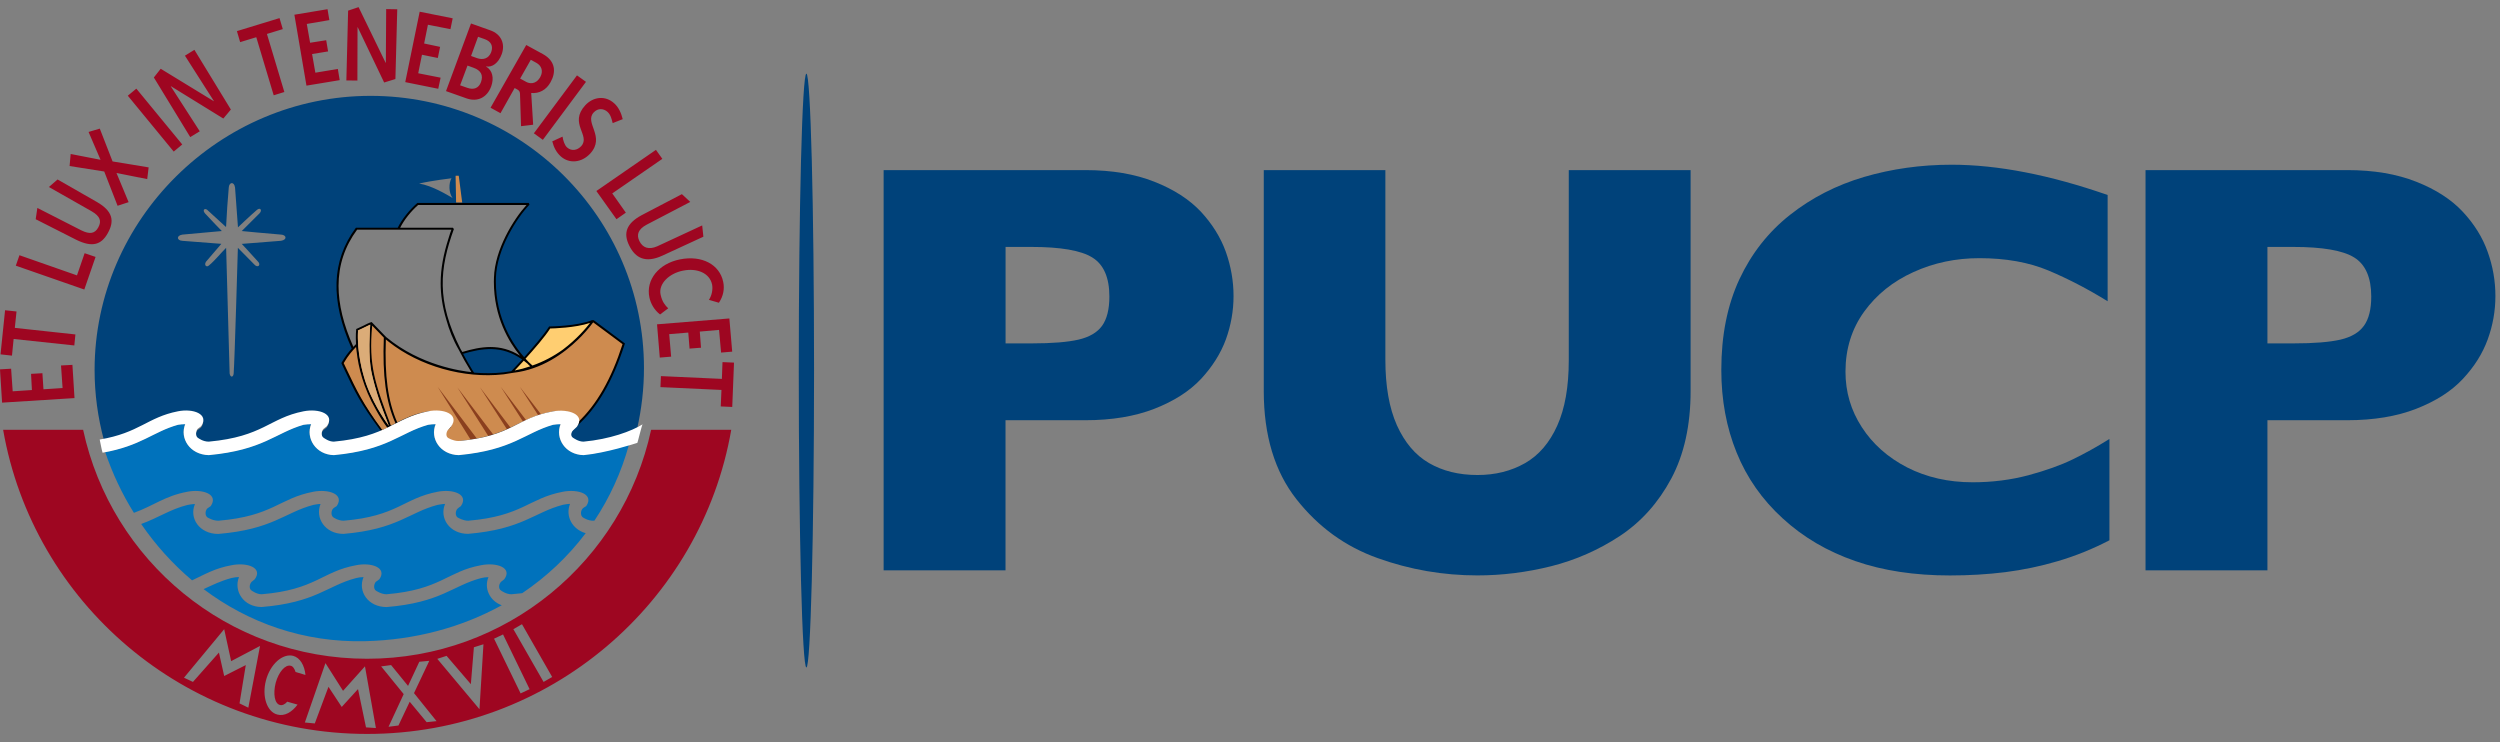 <svg width="219" height="65" viewBox="0 0 219 65" fill="none" xmlns="http://www.w3.org/2000/svg">
<rect x="0" y="0" width="219" height="65" fill="#808080" stroke="none"/>
<path d="M32.461 8.397C19.237 8.397 8.286 19.245 8.286 32.414C8.286 34.532 8.576 36.581 9.098 38.532C12.25 37.932 12.988 36.692 15.567 36.203C16.89 35.949 18.325 36.438 17.603 37.456C17.603 37.456 17.321 37.661 17.292 37.686C17.114 37.887 17.093 38.31 17.321 38.454C17.379 38.482 17.753 38.77 18.267 38.77C23.048 38.339 23.57 36.774 26.56 36.199C27.912 35.945 29.359 36.434 28.609 37.452C28.609 37.452 28.352 37.657 28.323 37.682C28.115 37.883 28.094 38.306 28.352 38.45C28.41 38.478 28.783 38.766 29.218 38.766C33.962 38.335 34.48 36.77 37.474 36.195C38.801 35.941 40.236 36.429 39.527 37.448C39.527 37.448 39.266 37.653 39.208 37.678C39.033 37.879 39.004 38.302 39.237 38.446C39.291 38.474 39.697 38.762 40.157 38.762C44.913 38.331 45.419 36.766 48.426 36.191C49.786 35.937 51.221 36.425 50.47 37.444C50.47 37.444 50.205 37.649 50.18 37.673C49.977 37.875 49.948 38.298 50.205 38.441C50.267 38.47 50.644 38.758 51.1 38.758C53.087 38.581 54.766 38.055 55.815 37.542C56.201 35.834 56.412 34.056 56.412 32.233C56.404 19.085 45.685 8.397 32.461 8.397ZM24.615 21.093L21.178 21.364C21.178 21.364 22.169 22.427 22.629 22.949C22.832 23.175 22.654 23.458 22.36 23.249L22.256 23.146L20.838 21.709C20.838 21.709 20.556 31.588 20.469 32.721C20.44 33.062 20.183 33.095 20.116 32.721L19.809 21.709C19.337 22.173 18.826 22.826 18.304 23.253C18.076 23.462 17.848 23.208 18.055 22.916L19.39 21.36C18.254 21.274 17.114 21.188 15.982 21.097C15.48 21.073 15.426 20.637 15.982 20.551L19.432 20.239C19.432 20.239 18.437 19.221 17.968 18.703C17.724 18.428 17.889 18.215 18.13 18.363L19.797 19.886L19.809 19.8C19.859 18.675 19.946 17.549 20.041 16.424C20.071 15.956 20.506 15.87 20.589 16.424L20.846 19.915C20.846 19.915 21.97 18.843 22.517 18.379C22.803 18.141 23.006 18.42 22.72 18.703L21.178 20.239C21.178 20.239 23.475 20.465 24.619 20.551C25.113 20.58 25.171 21.007 24.615 21.093ZM39.552 15.616C39.303 16.026 39.295 16.884 39.647 17.344C39.154 17.061 37.86 16.264 36.715 16.079C37.823 15.821 39.552 15.616 39.552 15.616ZM46.187 31.728C44.163 29.999 42.214 30.406 40.46 30.923C40.41 30.837 40.348 30.742 40.29 30.636C40.593 31.239 40.945 31.859 41.352 32.525L41.463 32.693C41.463 32.693 37.238 32.475 33.784 29.593L32.531 28.303C32.104 28.447 31.694 28.73 31.292 28.878C31.292 28.878 31.238 29.42 31.292 30.307L30.972 30.656C29.811 28.11 28.397 23.861 31.238 20.03H34.903C35.248 19.307 35.874 18.49 36.591 17.857H46.328C45.133 19.089 43.433 21.845 43.363 24.325C43.234 28.258 45.266 30.788 46.187 31.728C46.34 31.847 46.489 31.987 46.634 32.139C46.639 32.143 46.464 32.007 46.187 31.728ZM70.64 6.451C70.271 6.451 69.972 18.096 69.972 32.459C69.972 46.822 70.271 58.471 70.64 58.471C71.009 58.471 71.311 46.818 71.311 32.459C71.311 18.096 71.009 6.451 70.64 6.451Z" fill="#00427A"/>
<path d="M39.954 17.743H40.489L40.19 15.423C40.19 15.411 40.182 15.406 40.182 15.394H40.174H39.921C39.912 15.423 39.904 15.451 39.912 15.484L39.954 17.743ZM51.95 28.119C46.945 34.964 37.968 33.215 33.779 29.597L32.527 28.308C32.1 28.451 31.718 28.735 31.287 28.883C31.287 28.883 31.204 29.535 31.304 30.591C31.287 30.455 31.275 30.32 31.262 30.192C30.835 30.632 30.495 30.977 30.01 31.806C31.113 34.118 31.631 35.181 33.514 37.731C33.514 37.731 33.796 37.633 34.02 37.522L34.07 37.473C33.837 37.165 33.622 36.853 33.431 36.545C33.605 36.803 33.792 37.074 33.987 37.341L34.032 37.411C35.015 36.918 35.923 36.43 37.312 36.163C38.643 35.904 40.091 36.397 39.369 37.427C39.369 37.427 39.104 37.633 39.046 37.657C38.871 37.863 38.843 38.29 39.075 38.429C39.129 38.458 39.539 38.745 40.004 38.745C44.781 38.314 45.303 36.742 48.305 36.163C49.582 35.933 50.918 36.339 50.449 37.28C52.079 35.855 53.522 33.646 54.646 30.114C53.725 29.486 52.85 28.739 51.95 28.119Z" fill="#CE8B4F"/>
<path d="M41.294 38.622L41.816 38.474L38.337 33.883L41.294 38.622ZM42.849 38.314L43.284 38.166L40.07 33.941L42.849 38.314ZM44.47 37.702L44.785 37.546L42.04 33.92L44.47 37.702ZM45.88 37.033L46.162 36.905L43.865 33.883L45.88 37.033ZM45.536 33.883L47.232 36.511L47.468 36.392L45.536 33.883Z" fill="#8A3F1E"/>
<path d="M44.847 32.59C44.847 32.59 47.318 29.999 48.152 28.685C48.152 28.685 50.586 28.665 51.925 28.115C52.137 27.794 49.387 32.122 44.847 32.59Z" fill="#FFCE71"/>
<path d="M53.294 29.001L52 28.041L51.917 28.057L51.892 28.032C50.582 28.574 48.172 28.599 48.148 28.599H48.102L48.073 28.644C47.621 29.35 46.68 30.442 45.917 31.293C44.959 30.2 43.437 27.942 43.437 24.669C43.437 24.558 43.441 24.448 43.441 24.337C43.52 21.811 45.291 19.064 46.385 17.927L46.323 17.779H36.587H36.558L36.533 17.804C35.844 18.407 35.214 19.204 34.841 19.947H31.229H31.183L31.154 19.98C29.035 22.85 28.924 26.304 30.81 30.541C30.532 30.845 30.263 31.186 29.927 31.765L29.902 31.81L30.168 32.372C31.088 34.323 31.552 35.3 33.29 37.653L33.447 37.858L34.161 37.46L34.115 37.382L34.119 37.378L34.256 37.333C34.256 37.328 34.252 37.324 34.252 37.316C35.114 36.893 36.023 36.507 37.321 36.257C38.216 36.084 39.124 36.265 39.386 36.663C39.44 36.741 39.469 36.832 39.469 36.922C39.469 37.062 39.406 37.209 39.294 37.374C39.27 37.394 38.992 37.587 38.992 37.587L38.971 37.604C38.867 37.723 38.813 37.899 38.813 38.072C38.813 38.109 38.813 38.15 38.822 38.187C38.842 38.33 38.913 38.449 39.017 38.507C39.025 38.515 39.058 38.536 39.058 38.536C39.199 38.618 39.56 38.835 39.991 38.835C42.852 38.581 44.171 37.932 45.452 37.3C46.298 36.881 47.103 36.487 48.318 36.253C49.205 36.093 50.055 36.253 50.345 36.622C50.474 36.799 50.478 37.004 50.358 37.251L50.499 37.353C52.298 35.772 53.679 33.419 54.724 30.151L54.745 30.089L53.294 29.001ZM48.197 28.776C48.455 28.771 50.379 28.726 51.689 28.287C51.345 28.734 50.507 29.728 49.288 30.64C48.471 31.227 47.588 31.687 46.642 32.019C46.53 31.917 46.427 31.818 46.323 31.728C46.236 31.646 46.141 31.539 46.037 31.42C46.792 30.586 47.733 29.502 48.197 28.776ZM46.452 32.089C46.012 32.241 45.56 32.364 45.092 32.455C45.257 32.274 45.544 31.966 45.883 31.596C45.991 31.678 46.095 31.765 46.207 31.855C46.306 31.966 46.385 32.036 46.452 32.089ZM44.789 32.516C44.565 32.553 44.333 32.586 44.105 32.619C43.259 32.713 42.392 32.713 41.529 32.643L41.417 32.479C41.102 31.966 40.82 31.469 40.567 30.993C42.205 30.512 43.943 30.204 45.742 31.494C45.249 32.036 44.868 32.434 44.789 32.516ZM36.632 17.956H46.124C45.004 19.184 43.337 21.848 43.271 24.333C43.267 24.444 43.263 24.558 43.263 24.678C43.263 27.774 44.577 29.962 45.56 31.161C43.806 30.044 42.106 30.356 40.497 30.833C40.439 30.734 40.389 30.644 40.335 30.558C38.22 26.365 38.507 23.524 39.759 20.066L39.672 19.947H35.056C35.409 19.249 35.989 18.518 36.632 17.956ZM29.657 25.043C29.657 23.224 30.201 21.59 31.283 20.12H34.899H39.543C39.481 20.276 39.382 20.559 39.274 20.933C38.855 22.251 38.602 23.507 38.602 24.817C38.602 25.827 38.755 26.874 39.099 28.012C39.332 28.858 39.676 29.757 40.194 30.652C40.501 31.26 40.862 31.904 41.276 32.574C41.276 32.574 41.281 32.582 41.289 32.594C40.468 32.512 36.84 32.032 33.833 29.531L32.593 28.25L32.552 28.209L32.506 28.225C32.39 28.262 32.278 28.311 32.17 28.361C32.058 28.414 31.934 28.472 31.83 28.533L31.246 28.804L31.208 28.817L31.2 28.874C31.2 28.886 31.142 29.363 31.188 30.143L31.13 30.204C31.072 30.262 31.013 30.328 30.955 30.385C30.093 28.447 29.657 26.669 29.657 25.043ZM33.477 37.665C31.789 35.37 31.246 34.212 30.337 32.294C30.337 32.294 30.143 31.884 30.109 31.81C30.52 31.108 30.839 30.763 31.188 30.393C31.204 30.537 31.225 30.681 31.246 30.837C31.391 32.13 31.814 33.933 32.921 35.871C33.211 36.405 33.547 36.947 33.937 37.48C33.796 37.538 33.572 37.628 33.477 37.665ZM31.892 33.017C31.884 32.988 31.88 32.96 31.868 32.935C31.839 32.832 31.81 32.734 31.785 32.639C31.756 32.528 31.727 32.418 31.698 32.311C31.694 32.29 31.685 32.266 31.681 32.241C31.507 31.481 31.412 30.812 31.37 30.278C31.358 29.999 31.349 29.753 31.349 29.552C31.349 29.244 31.362 29.034 31.37 28.944C31.573 28.874 31.768 28.776 31.951 28.673C32.112 28.591 32.266 28.517 32.432 28.447C32.096 32.056 32.672 33.617 34.045 37.263C32.962 35.809 32.295 34.343 31.892 33.017ZM34.244 37.296C32.859 33.608 32.278 32.052 32.602 28.521C32.838 28.759 33.414 29.358 33.622 29.576C33.497 32.931 33.8 35.165 34.629 37.041L34.638 37.09C34.509 37.16 34.376 37.226 34.244 37.296ZM50.623 36.996C50.623 36.971 50.632 36.947 50.632 36.922C50.632 36.749 50.565 36.614 50.49 36.52C50.159 36.084 49.255 35.904 48.289 36.076C47.049 36.314 46.236 36.721 45.373 37.14C44.109 37.764 42.807 38.408 39.987 38.659C39.622 38.659 39.286 38.458 39.162 38.384L39.104 38.351C39.037 38.31 39.008 38.224 39 38.162C38.992 38.129 38.992 38.1 38.992 38.072C38.992 37.944 39.037 37.805 39.104 37.718C39.158 37.686 39.427 37.493 39.427 37.493L39.435 37.484C39.589 37.263 39.647 37.074 39.647 36.914C39.647 36.77 39.593 36.643 39.535 36.561C39.228 36.097 38.258 35.887 37.283 36.076C36.247 36.277 35.496 36.639 34.799 37.008C33.983 35.136 33.688 32.968 33.8 29.732C33.825 29.757 33.85 29.777 33.875 29.798C33.937 29.847 34.007 29.901 34.065 29.95C36.748 32.069 40.634 33.185 44.117 32.791C44.403 32.754 44.685 32.709 44.963 32.656C47.472 32.368 49.412 30.935 50.623 29.761C51.1 29.301 51.548 28.796 51.963 28.238C52.087 28.324 53.182 29.141 53.182 29.141C53.182 29.141 54.434 30.073 54.534 30.147C53.551 33.21 52.27 35.444 50.623 36.996Z" fill="black"/>
<path d="M42.789 50.559C42.561 50.559 42.353 50.592 42.125 50.645C39.65 51.302 38.613 52.788 33.865 53.178C32.219 53.178 31.327 51.782 31.846 50.554C31.617 50.554 31.39 50.587 31.186 50.641C28.677 51.298 27.67 52.784 22.926 53.174C21.338 53.174 20.446 51.778 20.936 50.55C20.703 50.55 20.504 50.583 20.272 50.637C19.352 50.879 18.622 51.244 17.834 51.606C21.748 54.554 26.612 56.303 31.999 56.168C36.411 56.057 40.471 54.94 43.954 53.022C42.897 52.636 42.382 51.54 42.789 50.559ZM51.111 39.854C49.498 39.817 48.607 38.376 49.1 37.136C48.872 37.136 48.665 37.164 48.437 37.197C45.957 37.904 44.928 39.402 40.176 39.854C38.534 39.817 37.639 38.376 38.157 37.136C37.929 37.136 37.697 37.164 37.493 37.197C34.993 37.904 33.981 39.402 29.237 39.854C27.653 39.817 26.758 38.376 27.247 37.136C27.015 37.136 26.811 37.164 26.579 37.197C24.108 37.904 23.067 39.402 18.282 39.854C17.141 39.829 16.362 39.144 16.146 38.314C16.109 38.236 16.088 38.142 16.092 38.031C16.063 37.735 16.101 37.427 16.217 37.136C16.009 37.136 15.785 37.164 15.582 37.197C13.447 37.797 12.398 38.996 9.213 39.595C9.847 41.468 10.689 43.262 11.73 44.925C13.517 44.276 14.425 43.451 16.412 43.077C17.738 42.819 19.177 43.283 18.46 44.334C18.46 44.334 18.199 44.506 18.145 44.556C17.971 44.757 17.942 45.159 18.174 45.327C18.228 45.356 18.638 45.615 19.128 45.615C23.905 45.217 24.452 43.648 27.446 43.077C28.773 42.819 30.208 43.283 29.494 44.334C29.494 44.334 29.204 44.506 29.175 44.556C29.001 44.757 28.976 45.159 29.208 45.327C29.258 45.356 29.64 45.615 30.1 45.615C34.827 45.217 35.337 43.648 38.339 43.077C39.658 42.819 41.097 43.283 40.375 44.334C40.375 44.334 40.118 44.506 40.081 44.556C39.886 44.757 39.861 45.159 40.081 45.327C40.143 45.356 40.55 45.615 41.01 45.615C45.766 45.217 46.305 43.648 49.307 43.077C50.63 42.819 52.073 43.283 51.352 44.334C51.352 44.334 51.057 44.506 51.032 44.556C50.854 44.757 50.833 45.159 51.061 45.327C51.12 45.356 51.493 45.615 51.953 45.615C51.995 45.615 52.04 45.611 52.073 45.607C53.404 43.603 54.433 41.373 55.096 38.955C54.022 39.267 52.272 39.747 51.111 39.854ZM49.934 44.141C49.693 44.141 49.498 44.19 49.299 44.223C46.786 44.884 45.758 46.362 41.002 46.765C39.364 46.765 38.468 45.364 38.99 44.145C38.762 44.145 38.555 44.194 38.331 44.227C35.818 44.888 34.819 46.366 30.091 46.769C28.474 46.769 27.583 45.368 28.08 44.149C27.848 44.149 27.645 44.198 27.442 44.231C24.937 44.892 23.905 46.37 19.123 46.773C17.448 46.773 16.552 45.373 17.079 44.153C16.851 44.153 16.611 44.202 16.416 44.235C14.906 44.617 13.928 45.331 12.368 45.902C13.629 47.742 15.126 49.405 16.826 50.838C17.929 50.321 18.817 49.779 20.272 49.516C21.628 49.241 23.063 49.717 22.317 50.743C22.317 50.743 22.059 50.945 22.035 50.973C21.835 51.207 21.802 51.593 22.059 51.749C22.117 51.778 22.486 52.057 22.926 52.057C27.67 51.655 28.192 50.066 31.186 49.516C32.505 49.241 33.948 49.717 33.231 50.743C33.231 50.743 32.969 50.945 32.915 50.973C32.737 51.207 32.708 51.593 32.94 51.749C33.002 51.778 33.401 52.057 33.865 52.057C38.613 51.655 39.16 50.066 42.125 49.516C43.485 49.241 44.92 49.717 44.174 50.743C44.174 50.743 43.917 50.945 43.883 50.973C43.676 51.207 43.647 51.593 43.917 51.749C43.966 51.778 44.34 52.057 44.804 52.057C45.14 52.029 45.447 52 45.745 51.963C47.889 50.518 49.768 48.748 51.306 46.707C50.116 46.37 49.511 45.2 49.934 44.141Z" fill="#0072BC"/>
<path d="M8.986 39.657C8.874 39.275 8.82 38.885 8.733 38.503C12.217 37.92 12.909 36.556 15.584 36.031C16.907 35.76 18.345 36.269 17.624 37.333C17.624 37.333 17.342 37.538 17.317 37.566C17.139 37.772 17.11 38.215 17.346 38.363C17.4 38.392 17.773 38.688 18.287 38.688C23.073 38.248 23.587 36.622 26.585 36.031C27.937 35.76 29.384 36.269 28.633 37.333C28.633 37.333 28.372 37.538 28.343 37.566C28.136 37.772 28.107 38.215 28.372 38.363C28.426 38.392 28.799 38.688 29.239 38.688C33.983 38.248 34.505 36.622 37.495 36.031C38.818 35.76 40.261 36.269 39.543 37.333C39.543 37.333 39.315 37.608 39.261 37.636C39.083 37.846 39.029 38.215 39.257 38.363C39.315 38.392 39.709 38.634 40.178 38.634C44.934 38.199 45.208 36.606 48.442 36.035C49.806 35.789 51.295 36.314 50.545 37.369C50.545 37.369 50.23 37.665 50.205 37.694C50.001 37.903 49.964 38.215 50.221 38.363C50.283 38.392 50.661 38.688 51.117 38.688C53.427 38.474 55.313 37.776 56.292 37.172C56.23 37.209 55.852 38.802 55.832 38.794C55.608 38.864 53.107 39.685 51.121 39.87C49.508 39.833 48.616 38.388 49.11 37.16C48.882 37.16 48.675 37.181 48.446 37.213C45.967 37.924 44.938 39.422 40.186 39.87C38.544 39.833 37.648 38.388 38.167 37.16C37.939 37.16 37.706 37.181 37.503 37.213C35.003 37.924 33.991 39.422 29.247 39.87C27.663 39.833 26.767 38.388 27.257 37.16C27.024 37.16 26.821 37.181 26.589 37.213C24.118 37.924 23.077 39.422 18.291 39.87C16.625 39.833 15.725 38.388 16.227 37.16C16.019 37.16 15.791 37.181 15.592 37.213C13.403 37.825 12.362 39.069 8.986 39.657Z" fill="white"/>
<path d="M31.345 28.952L32.431 28.435C32.431 28.435 32.245 31.551 32.547 32.668C32.547 32.668 32.929 34.347 33.431 35.661C33.82 36.68 34.169 37.501 34.036 37.283C34.036 37.283 32.361 34.98 31.851 32.894C31.851 32.894 31.253 30.878 31.361 28.993L31.345 28.952Z" fill="#DBAC78"/>
<path d="M63.167 30.886L64.141 30.804L63.892 27.897L57.556 28.41L57.797 31.325L58.792 31.243L58.622 29.272L60.293 29.133L60.405 30.537L61.409 30.459L61.301 29.047L62.989 28.899L63.167 30.886ZM62.976 26.521C63.358 25.955 63.486 25.302 63.353 24.694C63.042 23.166 61.479 22.337 59.559 22.723C57.702 23.097 56.569 24.509 56.885 26.041C57.005 26.62 57.32 27.158 57.822 27.548L58.535 27.01C58.261 26.739 58.008 26.451 57.867 25.807C57.668 24.846 58.63 23.947 59.825 23.709C61.064 23.458 62.167 23.922 62.379 24.924C62.462 25.335 62.358 25.889 62.101 26.267L62.976 26.521ZM58.021 22.395L61.616 20.736L61.512 19.746L57.581 21.573C56.822 21.906 56.3 21.701 56.014 21.122C55.732 20.559 55.914 20.079 56.627 19.693L60.467 17.689L59.733 17.007L56.2 18.855C54.878 19.57 54.571 20.424 55.126 21.524C55.665 22.612 56.549 23.072 58.021 22.395ZM53.633 16.942L58.021 13.915L57.461 13.127L52.24 16.732L54.003 19.204L54.824 18.629L53.633 16.942ZM53.671 10.783L54.55 10.438C54.421 9.908 54.197 9.403 53.804 9.05C53.024 8.339 51.962 8.471 51.266 9.226C49.806 10.824 51.763 11.867 50.913 12.803C50.573 13.168 50.072 13.271 49.669 12.909C49.458 12.721 49.321 12.281 49.279 11.969L48.38 12.38C48.504 12.901 48.74 13.349 49.118 13.694C49.885 14.38 50.971 14.244 51.705 13.451C53.065 11.953 51.166 10.77 52.004 9.855C52.385 9.44 52.891 9.506 53.219 9.801C53.497 10.056 53.575 10.413 53.671 10.783ZM47.554 12.248L51.332 7.169L50.544 6.603L46.767 11.678L47.554 12.248ZM48.23 7.198C48.724 6.319 48.674 5.354 47.559 4.738L46.099 3.942L42.972 9.436L43.843 9.916L45.083 7.711L45.348 7.859C45.473 7.929 45.543 8.036 45.552 8.216L45.643 11.053L46.704 10.926L46.534 8.146C47.214 8.208 47.845 7.9 48.23 7.198ZM47.331 6.742C46.928 7.457 46.344 7.313 46.095 7.173L45.564 6.882L46.497 5.239L46.995 5.51C47.426 5.753 47.617 6.217 47.331 6.742ZM42.587 5.818C43.097 5.921 43.665 5.539 43.955 4.734C44.274 3.839 43.905 2.989 42.952 2.657L41.26 2.057L39.07 7.982L40.882 8.623C41.815 8.951 42.674 8.553 43.03 7.563C43.292 6.841 43.142 6.155 42.578 5.831L42.587 5.818ZM41.463 5.929C42.139 6.167 42.35 6.59 42.135 7.19C41.952 7.695 41.529 7.908 40.928 7.691L40.306 7.473L40.953 5.744L41.463 5.929ZM43.03 4.562C42.806 5.165 42.276 5.264 41.803 5.096L41.264 4.903L41.878 3.223L42.458 3.428C43.005 3.621 43.225 4.02 43.03 4.562ZM39.46 2.554L39.655 1.605L36.765 1.026L35.5 7.194L38.39 7.777L38.598 6.804L36.636 6.418L36.964 4.796L38.353 5.079L38.552 4.106L37.154 3.81L37.486 2.168L39.46 2.554ZM34.638 6.923L34.799 0.813L33.829 0.796L33.8 5.502H33.783L31.411 0.624L30.495 0.932L30.341 7.046L31.308 7.058L31.32 2.394L31.332 2.377L33.651 7.227L34.638 6.923ZM26.846 7.502L29.757 7.021L29.595 6.04L27.625 6.368L27.339 4.734L28.741 4.504L28.575 3.523L27.165 3.745L26.875 2.098L28.853 1.761L28.691 0.805L25.788 1.289L26.846 7.502ZM24.909 8.06L23.383 2.973L24.772 2.55L24.486 1.585L20.754 2.726L21.036 3.691L22.45 3.26L23.976 8.348L24.909 8.06ZM19.564 10.384L20.224 9.596L17.03 4.365L16.201 4.878L18.739 8.857L18.722 8.861L14.078 6.024L13.477 6.787L16.666 12.01L17.499 11.501L14.97 7.576V7.551L19.564 10.384ZM15.965 12.655L11.943 7.765L11.196 8.385L15.218 13.279L15.965 12.655ZM13.021 14.663L9.861 14.141L8.741 11.267L7.758 11.559L8.808 13.998L6.191 13.489L6.096 14.544L9.131 15.024L10.3 18.026L11.267 17.709L10.205 15.155L12.896 15.689L13.021 14.663ZM8.48 17.689L5.042 15.722L4.284 16.383L8.045 18.518C8.758 18.941 8.924 19.356 8.609 19.923C8.306 20.473 7.862 20.543 7.128 20.181L3.272 18.215L3.127 19.204L6.684 21.007C8.036 21.668 8.857 21.491 9.45 20.411C10.043 19.348 9.882 18.494 8.48 17.689ZM6.743 24.123L1.704 22.358L1.385 23.273L7.385 25.363L8.372 22.506L7.414 22.181L6.743 24.123ZM1.447 27.285L0.444 27.178L0.046 31.042L1.049 31.153L1.194 29.695L6.51 30.262L6.606 29.297L1.298 28.722L1.447 27.285ZM0.974 32.298L0 32.356L0.182 35.271L6.527 34.873L6.344 31.962L5.345 32.015L5.482 33.99L3.807 34.101L3.715 32.693L2.72 32.75L2.795 34.167L1.111 34.278L0.974 32.298ZM7.282 37.649H0.274C2.907 52.784 16.185 64.293 32.17 64.293C48.147 64.293 61.429 52.78 64.058 37.649H57.038C54.567 49.113 44.37 57.707 32.154 57.707C19.946 57.707 9.749 49.113 7.282 37.649ZM47.617 59.736L44.971 55.116L45.726 54.681L48.371 59.304L47.617 59.736ZM43.279 55.95L44.067 55.576L46.393 60.372L45.605 60.742L43.279 55.95ZM38.307 57.715L39.12 57.453L41.247 59.933L41.513 56.701L42.35 56.438L42.002 62.129L38.307 57.715ZM35.363 60.803L33.389 58.376L34.26 58.261L35.745 60.085L36.732 57.97L37.606 57.888L36.267 60.717L38.241 63.172L37.374 63.263L35.89 61.472L34.903 63.554L34.036 63.665L35.363 60.803ZM26.705 63.291L28.509 58.089L30.051 60.516L31.971 58.372L32.929 63.776L32.062 63.718L31.362 60.364L29.935 61.928L28.774 60.163L27.576 63.374L26.705 63.291ZM23.3 59.592C23.674 58.179 24.76 57.214 25.685 57.453C26.298 57.625 26.676 58.294 26.759 59.128L25.892 58.865C25.805 58.582 25.651 58.348 25.457 58.319C24.988 58.204 24.412 58.865 24.15 59.818C23.91 60.774 24.055 61.645 24.524 61.756C24.731 61.813 24.959 61.702 25.162 61.468L26.066 61.723C25.573 62.392 24.909 62.77 24.291 62.593C23.392 62.367 22.923 61.013 23.3 59.592ZM16.118 59.366L19.639 55.116L20.248 57.916L22.778 56.586L21.754 61.994L20.982 61.616L21.53 58.261L19.639 59.218L19.178 57.165L16.902 59.736L16.118 59.366ZM63.138 35.604L64.145 35.649L64.299 31.765L63.291 31.72L63.237 33.19L57.896 32.947L57.855 33.912L63.2 34.159L63.138 35.604Z" fill="#9E0621"/>
<path d="M97.181 25.979C97.181 24.312 96.684 23.171 95.684 22.555C94.685 21.935 92.906 21.631 90.335 21.631H88.088V30.081H90.385C92.156 30.081 93.52 29.97 94.469 29.753C95.427 29.531 96.112 29.128 96.543 28.541C96.966 27.946 97.181 27.092 97.181 25.979ZM108.058 25.93C108.058 27.232 107.834 28.496 107.386 29.736C106.93 30.976 106.196 32.13 105.205 33.198C104.189 34.278 102.837 35.14 101.125 35.809C99.412 36.474 97.405 36.811 95.083 36.811H88.083V49.959H77.406V14.901H95.079C97.397 14.901 99.408 15.242 101.121 15.919C102.833 16.593 104.185 17.471 105.201 18.547C106.196 19.623 106.926 20.793 107.382 22.058C107.83 23.323 108.058 24.616 108.058 25.93Z" fill="#00427A"/>
<path d="M148.097 34.253C148.097 37.25 147.529 39.817 146.401 41.927C145.269 44.042 143.768 45.713 141.906 46.949C140.04 48.173 138.033 49.06 135.877 49.602C133.725 50.139 131.573 50.406 129.429 50.406C126.426 50.406 123.511 49.905 120.687 48.891C117.847 47.881 115.479 46.161 113.567 43.73C111.664 41.307 110.706 38.15 110.706 34.253V14.901H121.359V31.522C121.359 33.83 121.695 35.739 122.367 37.25C123.047 38.757 123.976 39.862 125.174 40.56C126.377 41.258 127.791 41.611 129.429 41.611C130.996 41.611 132.381 41.262 133.592 40.572C134.803 39.882 135.74 38.786 136.416 37.283C137.092 35.78 137.424 33.879 137.424 31.568V14.901H148.097V34.253Z" fill="#00427A"/>
<path d="M184.782 47.331C183.318 48.091 181.826 48.694 180.287 49.15C178.757 49.602 177.206 49.926 175.651 50.123C174.092 50.316 172.479 50.41 170.812 50.41C167.727 50.41 164.961 49.996 162.527 49.15C160.076 48.304 157.961 47.06 156.166 45.413C154.366 43.771 153.022 41.853 152.131 39.653C151.235 37.452 150.787 35.037 150.787 32.401C150.787 29.383 151.314 26.743 152.367 24.472C153.425 22.206 154.905 20.325 156.8 18.826C158.695 17.328 160.86 16.219 163.294 15.5C165.716 14.79 168.274 14.429 170.965 14.429C174.983 14.429 179.541 15.312 184.629 17.081V26.39C182.875 25.306 181.141 24.411 179.433 23.692C177.72 22.978 175.705 22.616 173.391 22.616C171.33 22.616 169.406 23.019 167.615 23.836C165.832 24.641 164.389 25.799 163.302 27.297C162.216 28.8 161.664 30.553 161.664 32.557C161.664 34.331 162.137 35.949 163.099 37.427C164.053 38.901 165.376 40.075 167.072 40.95C168.768 41.812 170.675 42.248 172.806 42.248C174.527 42.248 176.153 42.038 177.687 41.632C179.217 41.217 180.511 40.757 181.556 40.248C182.601 39.743 183.679 39.148 184.786 38.453V47.331H184.782Z" fill="#00427A"/>
<path d="M207.721 25.979C207.721 24.312 207.219 23.171 206.228 22.555C205.233 21.935 203.446 21.631 200.875 21.631H198.627V30.081H200.924C202.699 30.081 204.059 29.97 205.017 29.753C205.967 29.531 206.655 29.128 207.078 28.541C207.509 27.946 207.721 27.092 207.721 25.979ZM218.598 25.93C218.598 27.232 218.374 28.496 217.922 29.736C217.47 30.976 216.744 32.13 215.741 33.198C214.733 34.278 213.377 35.14 211.664 35.809C209.956 36.474 207.949 36.811 205.627 36.811H198.627V49.959H187.949V14.901H205.623C207.945 14.901 209.952 15.242 211.66 15.919C213.377 16.593 214.729 17.471 215.736 18.547C216.74 19.623 217.47 20.793 217.918 22.058C218.374 23.323 218.598 24.616 218.598 25.93Z" fill="#00427A"/>
</svg>
